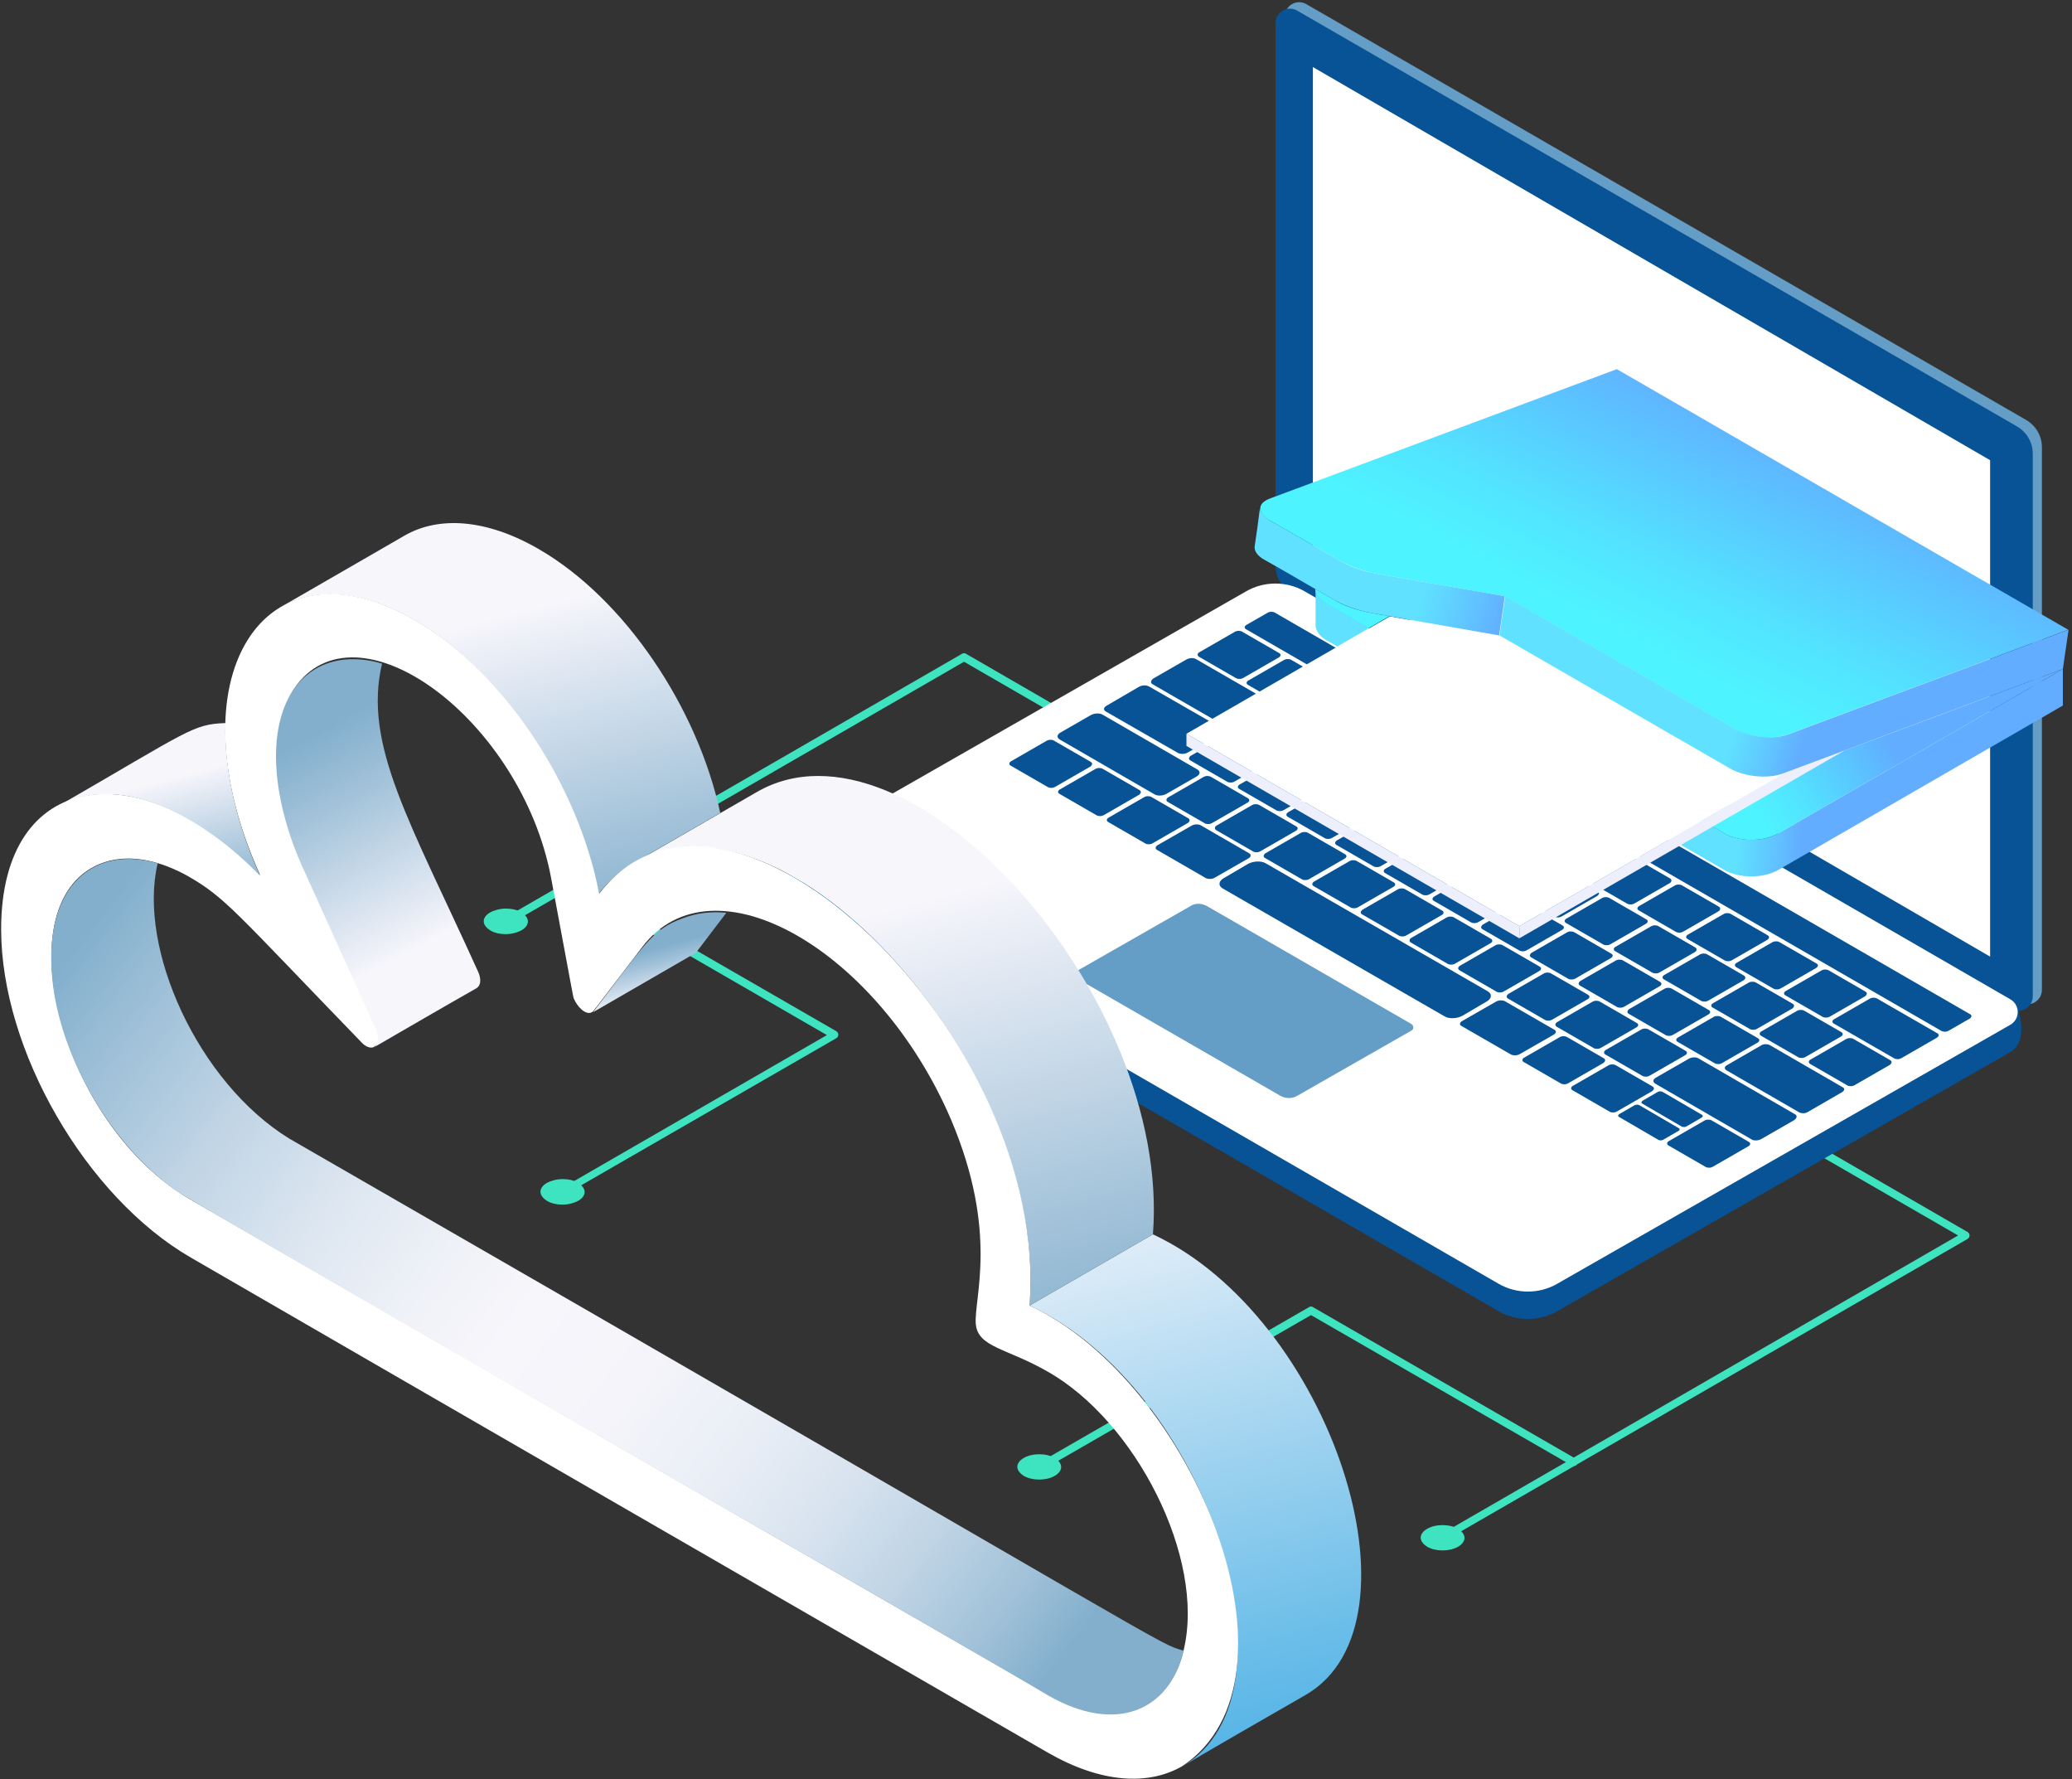 <svg width="544" height="467" viewBox="0 0 544 467" fill="none" xmlns="http://www.w3.org/2000/svg">
<rect x="0" y="0" width="544" height="467" fill="#333333" stroke="none"/>
<path d="M133.6 242.5C133.3 242.5 132.9 242.3 132.7 242C132.4 241.5 132.6 240.9 133.1 240.6L252.6 171.6C252.9 171.4 253.3 171.4 253.6 171.6L302.9 200.1C303.4 200.4 303.5 201 303.3 201.5C303 202 302.4 202.1 301.9 201.9L253.1 173.7L134.1 242.4C133.9 242.4 133.7 242.5 133.6 242.5Z" fill="#3EE4BF"/>
<path d="M147.8 313.9C147.5 313.9 147.1 313.7 146.9 313.4C146.6 312.9 146.8 312.3 147.3 312L217.1 271.7L149.6 232.7C149.1 232.4 149 231.8 149.2 231.3C149.5 230.8 150.1 230.7 150.6 230.9L219.6 270.7C219.9 270.9 220.1 271.2 220.1 271.6C220.1 272 219.9 272.3 219.6 272.5L148.3 313.6C148.1 313.9 147.9 313.9 147.8 313.9Z" fill="#3EE4BF"/>
<path d="M138.6 241.9C138.6 242.7 138 243.6 136.9 244.2C135.8 244.8 134.3 245.2 132.8 245.2C131.3 245.2 129.8 244.9 128.7 244.2C127.6 243.5 127 242.7 127 241.8C127 241 127.6 240.1 128.7 239.5C129.8 238.9 131.3 238.5 132.8 238.5C134.3 238.5 135.8 238.8 136.9 239.5C138 240.2 138.6 241 138.6 241.9Z" fill="#3EE4BF"/>
<path d="M153.5 312.9C153.5 313.7 152.9 314.6 151.8 315.2C150.7 315.8 149.2 316.2 147.7 316.2C146.2 316.2 144.7 315.9 143.6 315.2C142.5 314.5 141.9 313.7 141.9 312.8C141.9 312 142.5 311.1 143.6 310.5C144.7 309.9 146.2 309.5 147.7 309.5C149.2 309.5 150.7 309.8 151.8 310.5C152.9 311.2 153.5 312.1 153.5 312.9Z" fill="#3EE4BF"/>
<path d="M378.699 404.7C378.399 404.7 377.999 404.5 377.799 404.2C377.499 403.7 377.699 403.1 378.199 402.8L514.099 324.3L466.299 296.7C465.799 296.4 465.699 295.8 465.899 295.3C466.199 294.8 466.799 294.7 467.299 294.9L516.599 323.4C516.899 323.6 517.099 323.9 517.099 324.3C517.099 324.7 516.899 325 516.599 325.2L379.199 404.5C379.099 404.6 378.899 404.7 378.699 404.7Z" fill="#3EE4BF"/>
<path d="M272.899 386.1C272.599 386.1 272.199 385.9 271.999 385.6C271.699 385.1 271.899 384.5 272.399 384.2L343.699 343.1C343.999 342.9 344.399 342.9 344.699 343.1L413.699 382.9C414.199 383.2 414.299 383.8 414.099 384.3C413.799 384.8 413.199 384.9 412.699 384.7L344.199 345.2L273.399 386C273.199 386.1 272.999 386.1 272.899 386.1Z" fill="#3EE4BF"/>
<path d="M278.6 385.101C278.6 385.901 278 386.801 276.9 387.401C274.7 388.701 271 388.701 268.8 387.401C267.7 386.701 267.1 385.901 267.1 385.001C267.1 384.201 267.7 383.301 268.8 382.701C271 381.401 274.7 381.401 276.9 382.701C278.1 383.401 278.6 384.301 278.6 385.101Z" fill="#3EE4BF"/>
<path d="M384.5 403.7C384.5 404.5 383.9 405.4 382.8 406C380.6 407.3 376.9 407.3 374.7 406C373.6 405.3 373 404.5 373 403.6C373 402.8 373.6 401.9 374.7 401.3C376.9 400 380.6 400 382.8 401.3C383.9 402 384.5 402.8 384.5 403.7Z" fill="#3EE4BF"/>
<path d="M536.1 117.4C536.1 114.4 534.5 111.7 531.9 110.2L343 1.1C340.4 -0.4 337.3 1.5 337.3 4.4V146.8C337.3 149.8 338.9 152.5 341.5 154L530.4 263.1C533 264.6 536.1 262.7 536.1 259.8V117.4Z" fill="#649DC5"/>
<path d="M533.7 119.1C533.7 116.1 532.1 113.4 529.5 111.9L340.6 2.8C338 1.3 334.9 3.2 334.9 6.1V148.5C334.9 151.5 336.5 154.2 339.1 155.7L528 264.8C530.6 266.3 533.7 264.4 533.7 261.5V119.1Z" fill="#085395"/>
<path d="M522.5 120.8L344.7 17.6V147.9L522.5 251.1V120.8Z" fill="white"/>
<path d="M327.2 162.5L206.2 226.3C206.2 226.3 205.5 235.7 208.1 237.2L393.5 344.2C398.2 346.9 404.1 346.9 408.8 344.2L527.9 276.1C532.8 273 529.8 265.1 529.8 265.1L342.5 162.6C337.7 159.8 331.9 159.8 327.2 162.5Z" fill="#085395"/>
<path d="M342.5 155.2C337.8 152.5 331.9 152.5 327.2 155.2L208.1 223.3C205.5 224.8 205.5 228.5 208.1 230L393.5 337C398.2 339.7 404.1 339.7 408.8 337L527.8 269C530.4 267.5 530.4 263.8 527.8 262.3L342.5 155.2Z" fill="white"/>
<path d="M312.8 237.7L282.5 255C281.8 255.4 281.9 256.4 282.7 256.8L336.1 287.6C337.5 288.4 339 288.4 340.3 287.8L370.6 270.5C371.3 270.1 371.2 269.1 370.4 268.7L317 237.9C315.6 237.1 314 237 312.8 237.7Z" fill="#649DC5"/>
<path d="M314.8 172.4L324.5 178C325 178.3 325.9 178.3 326.5 177.9L335.7 172.6C336.3 172.3 336.4 171.7 335.8 171.4L326.1 165.8C325.6 165.5 324.7 165.5 324.1 165.9L314.9 171.2C314.3 171.5 314.3 172.1 314.8 172.4Z" fill="#085395"/>
<path d="M348.7 178.8L339 173.2C338.5 172.9 337.6 172.9 337 173.3L327.8 178.6C327.2 178.9 327.1 179.5 327.7 179.8L337.4 185.4C337.9 185.7 338.8 185.7 339.4 185.3L348.6 180C349.2 179.6 349.2 179.1 348.7 178.8Z" fill="#085395"/>
<path d="M361.5 186.2L351.8 180.6C351.3 180.3 350.4 180.3 349.8 180.7L340.6 186C340 186.3 339.9 186.9 340.5 187.2L350.2 192.8C350.7 193.1 351.6 193.1 352.2 192.7L361.4 187.4C362 187 362 186.5 361.5 186.2Z" fill="#085395"/>
<path d="M374.301 193.6L364.601 188C364.101 187.7 363.201 187.7 362.601 188.1L353.401 193.4C352.801 193.7 352.701 194.3 353.301 194.6L363.001 200.2C363.501 200.5 364.401 200.5 365.001 200.1L374.201 194.8C374.801 194.5 374.901 193.9 374.301 193.6Z" fill="#085395"/>
<path d="M387.2 200.999L377.5 195.399C377 195.099 376.1 195.099 375.5 195.499L366.3 200.799C365.7 201.099 365.6 201.699 366.2 201.999L375.9 207.599C376.4 207.899 377.3 207.899 377.9 207.499L387.1 202.199C387.6 201.899 387.7 201.299 387.2 200.999Z" fill="#085395"/>
<path d="M400 208.4L390.3 202.8C389.8 202.5 388.9 202.5 388.3 202.9L379.1 208.2C378.5 208.5 378.4 209.1 379 209.4L388.7 215C389.2 215.3 390.1 215.3 390.7 214.9L399.9 209.6C400.4 209.3 400.5 208.7 400 208.4Z" fill="#085395"/>
<path d="M412.801 215.8L403.101 210.2C402.601 209.9 401.701 209.9 401.101 210.3L391.901 215.6C391.301 215.9 391.201 216.5 391.801 216.8L401.501 222.4C402.001 222.7 402.901 222.7 403.501 222.3L412.701 217C413.301 216.7 413.301 216.1 412.801 215.8Z" fill="#085395"/>
<path d="M425.6 223.2L415.9 217.6C415.4 217.3 414.5 217.3 413.9 217.7L404.7 223C404.1 223.3 404 223.9 404.6 224.2L414.3 229.8C414.8 230.1 415.7 230.1 416.3 229.7L425.5 224.4C426.1 224.1 426.2 223.5 425.6 223.2Z" fill="#085395"/>
<path d="M438.5 230.6L428.8 225C428.3 224.7 427.4 224.7 426.8 225.1L417.6 230.4C417 230.7 416.9 231.3 417.5 231.6L427.2 237.2C427.7 237.5 428.6 237.5 429.2 237.1L438.4 231.8C438.9 231.5 439 230.9 438.5 230.6Z" fill="#085395"/>
<path d="M451.301 237.999L441.601 232.399C441.101 232.099 440.201 232.099 439.601 232.499L430.401 237.799C429.801 238.099 429.701 238.699 430.301 238.999L440.001 244.599C440.501 244.899 441.401 244.899 442.001 244.499L451.201 239.199C451.701 238.899 451.801 238.299 451.301 237.999Z" fill="#085395"/>
<path d="M464.1 245.499L454.4 239.899C453.9 239.599 453 239.599 452.4 239.999L443.2 245.299C442.6 245.599 442.5 246.199 443.1 246.499L452.8 252.099C453.3 252.399 454.2 252.399 454.8 251.999L464 246.699C464.6 246.299 464.6 245.799 464.1 245.499Z" fill="#085395"/>
<path d="M476.9 252.9L467.2 247.3C466.7 247 465.8 247 465.2 247.4L456 252.7C455.4 253 455.3 253.6 455.9 253.9L465.6 259.5C466.1 259.8 467 259.8 467.6 259.4L476.8 254.1C477.4 253.7 477.5 253.2 476.9 252.9Z" fill="#085395"/>
<path d="M489.801 260.3L480.101 254.7C479.601 254.4 478.701 254.4 478.101 254.8L468.901 260.1C468.301 260.4 468.201 261 468.801 261.3L478.501 266.9C479.001 267.2 479.901 267.2 480.501 266.8L489.701 261.5C490.201 261.1 490.301 260.6 489.801 260.3Z" fill="#085395"/>
<path d="M508.6 271.2L492.8 262.1C492.3 261.8 491.4 261.8 490.8 262.2L481.6 267.5C481 267.8 480.9 268.4 481.5 268.7L497.3 277.8C497.8 278.1 498.7 278.1 499.3 277.7L508.5 272.4C509.1 272 509.2 271.5 508.6 271.2Z" fill="#085395"/>
<path d="M302.6 179.6L318.2 188.6C318.8 189 320 188.9 320.7 188.5L329.4 183.5C330.1 183.1 330.2 182.4 329.6 182L314 173C313.4 172.6 312.2 172.7 311.5 173.1L302.8 178.1C302.1 178.6 302 179.3 302.6 179.6Z" fill="#085395"/>
<path d="M342.6 189.6L332.9 184C332.4 183.7 331.5 183.7 330.9 184.1L321.7 189.4C321.1 189.7 321 190.3 321.6 190.6L331.3 196.2C331.8 196.5 332.7 196.5 333.3 196.1L342.5 190.8C343.1 190.4 343.1 189.9 342.6 189.6Z" fill="#085395"/>
<path d="M355.4 196.999L345.7 191.399C345.2 191.099 344.3 191.099 343.7 191.499L334.5 196.799C333.9 197.099 333.8 197.699 334.4 197.999L344.1 203.599C344.6 203.899 345.5 203.899 346.1 203.499L355.3 198.199C355.9 197.799 355.9 197.299 355.4 196.999Z" fill="#085395"/>
<path d="M368.2 204.4L358.5 198.8C358 198.5 357.1 198.5 356.5 198.9L347.3 204.2C346.7 204.5 346.6 205.1 347.2 205.4L356.9 211C357.4 211.3 358.3 211.3 358.9 210.9L368.1 205.6C368.7 205.2 368.7 204.7 368.2 204.4Z" fill="#085395"/>
<path d="M393.801 219.2L384.101 213.6C383.601 213.3 382.701 213.3 382.101 213.7L372.901 219C372.301 219.3 372.201 219.9 372.801 220.2L382.501 225.8C383.001 226.1 383.901 226.1 384.501 225.7L393.701 220.4C394.301 220 394.401 219.5 393.801 219.2Z" fill="#085395"/>
<path d="M381 211.8L371.3 206.2C370.8 205.9 369.9 205.9 369.3 206.3L360.1 211.6C359.5 211.9 359.4 212.5 360 212.8L369.7 218.4C370.2 218.7 371.1 218.7 371.7 218.3L380.9 213C381.5 212.6 381.5 212.1 381 211.8Z" fill="#085395"/>
<path d="M406.6 226.6L396.9 221C396.4 220.7 395.5 220.7 394.9 221.1L385.7 226.4C385.1 226.7 385 227.3 385.6 227.6L395.3 233.2C395.8 233.5 396.7 233.5 397.3 233.1L406.5 227.8C407.1 227.4 407.2 226.9 406.6 226.6Z" fill="#085395"/>
<path d="M419.4 233.999L409.7 228.399C409.2 228.099 408.3 228.099 407.7 228.499L398.5 233.799C397.9 234.099 397.8 234.699 398.4 234.999L408.1 240.599C408.6 240.899 409.5 240.899 410.1 240.499L419.3 235.199C419.9 234.799 420 234.299 419.4 233.999Z" fill="#085395"/>
<path d="M432.2 241.3L422.5 235.7C422 235.4 421.1 235.4 420.5 235.8L411.3 241.1C410.7 241.4 410.6 242 411.2 242.3L420.9 247.9C421.4 248.2 422.3 248.2 422.9 247.8L432.1 242.5C432.7 242.2 432.8 241.6 432.2 241.3Z" fill="#085395"/>
<path d="M445.1 248.7L435.4 243.1C434.9 242.8 434 242.8 433.4 243.2L424.2 248.5C423.6 248.8 423.5 249.4 424.1 249.7L433.8 255.3C434.3 255.6 435.2 255.6 435.8 255.2L445 249.9C445.5 249.6 445.6 249 445.1 248.7Z" fill="#085395"/>
<path d="M457.9 256.1L448.2 250.5C447.7 250.2 446.8 250.2 446.2 250.6L437 255.9C436.4 256.2 436.3 256.8 436.9 257.1L446.6 262.7C447.1 263 448 263 448.6 262.6L457.8 257.3C458.3 257 458.4 256.4 457.9 256.1Z" fill="#085395"/>
<path d="M470.7 263.499L461 257.899C460.5 257.599 459.6 257.599 459 257.999L449.8 263.299C449.2 263.599 449.1 264.199 449.7 264.499L459.4 270.099C459.9 270.399 460.8 270.399 461.4 269.999L470.6 264.699C471.1 264.299 471.2 263.799 470.7 263.499Z" fill="#085395"/>
<path d="M462.4 271.9L472.1 277.5C472.6 277.8 473.5 277.8 474.1 277.4L483.3 272.1C483.9 271.8 484 271.2 483.4 270.9L473.7 265.3C473.2 265 472.3 265 471.7 265.4L462.5 270.7C461.9 271 461.8 271.6 462.4 271.9Z" fill="#085395"/>
<path d="M496.301 278.3L486.601 272.7C486.101 272.4 485.201 272.4 484.601 272.8L475.401 278.1C474.801 278.4 474.701 279 475.301 279.3L485.001 284.9C485.501 285.2 486.401 285.2 487.001 284.8L496.201 279.5C496.701 279.1 496.801 278.6 496.301 278.3Z" fill="#085395"/>
<path d="M290.4 186.8L309.2 197.6C309.9 198 311.1 198 311.9 197.5L320.3 192.6C321.1 192.1 321.2 191.4 320.5 191L301.7 180.2C301 179.8 299.8 179.8 299 180.3L290.6 185.2C289.7 185.7 289.6 186.4 290.4 186.8Z" fill="#085395"/>
<path d="M312.501 199.6L322.201 205.2C322.701 205.5 323.601 205.5 324.201 205.1L333.401 199.8C334.001 199.5 334.101 198.9 333.501 198.6L323.801 193C323.301 192.7 322.401 192.7 321.801 193.1L312.601 198.4C312.101 198.8 312.001 199.3 312.501 199.6Z" fill="#085395"/>
<path d="M346.4 206.1L336.7 200.5C336.2 200.2 335.3 200.2 334.7 200.6L325.5 205.9C324.9 206.2 324.8 206.8 325.4 207.1L335.1 212.7C335.6 213 336.5 213 337.1 212.6L346.3 207.3C346.9 206.9 346.9 206.4 346.4 206.1Z" fill="#085395"/>
<path d="M338.101 214.4L347.801 220C348.301 220.3 349.201 220.3 349.801 219.9L359.001 214.6C359.601 214.3 359.701 213.7 359.101 213.4L349.401 207.8C348.901 207.5 348.001 207.5 347.401 207.9L338.201 213.2C337.601 213.6 337.601 214.1 338.101 214.4Z" fill="#085395"/>
<path d="M350.9 221.8L360.6 227.4C361.1 227.7 362 227.7 362.6 227.3L371.8 222C372.4 221.7 372.5 221.1 371.9 220.8L362.2 215.2C361.7 214.9 360.8 214.9 360.2 215.3L351 220.6C350.4 221 350.4 221.5 350.9 221.8Z" fill="#085395"/>
<path d="M363.7 229.2L373.4 234.8C373.9 235.1 374.8 235.1 375.4 234.7L384.6 229.4C385.2 229.1 385.3 228.5 384.7 228.2L375 222.6C374.5 222.3 373.6 222.3 373 222.7L363.8 228C363.2 228.3 363.1 228.9 363.7 229.2Z" fill="#085395"/>
<path d="M376.5 236.499L386.2 242.099C386.7 242.399 387.6 242.399 388.2 241.999L397.4 236.699C398 236.399 398.1 235.799 397.5 235.499L387.8 229.899C387.3 229.599 386.4 229.599 385.8 229.999L376.6 235.299C376 235.699 375.9 236.199 376.5 236.499Z" fill="#085395"/>
<path d="M389.2 243.9L398.9 249.5C399.4 249.8 400.3 249.8 400.9 249.4L410.1 244.1C410.7 243.8 410.8 243.2 410.2 242.9L400.5 237.3C400 237 399.1 237 398.5 237.4L389.3 242.7C388.8 243.1 388.7 243.6 389.2 243.9Z" fill="#085395"/>
<path d="M402.001 251.3L411.701 256.9C412.201 257.2 413.101 257.2 413.701 256.8L422.901 251.5C423.501 251.2 423.601 250.6 423.001 250.3L413.301 244.7C412.801 244.4 411.901 244.4 411.301 244.8L402.101 250.1C401.601 250.5 401.501 251 402.001 251.3Z" fill="#085395"/>
<path d="M414.8 258.7L424.5 264.3C425 264.6 425.9 264.6 426.5 264.2L435.7 258.9C436.3 258.6 436.4 258 435.8 257.7L426.1 252.1C425.6 251.8 424.7 251.8 424.1 252.2L414.9 257.5C414.4 257.9 414.3 258.4 414.8 258.7Z" fill="#085395"/>
<path d="M427.6 266.1L437.3 271.7C437.8 272 438.7 272 439.3 271.6L448.5 266.3C449.1 266 449.2 265.4 448.6 265.1L438.9 259.5C438.4 259.2 437.5 259.2 436.9 259.6L427.7 264.9C427.2 265.3 427.1 265.8 427.6 266.1Z" fill="#085395"/>
<path d="M452.2 278.999L461.4 273.699C462 273.399 462.1 272.799 461.5 272.499L451.8 266.899C451.3 266.599 450.4 266.599 449.8 266.999L440.6 272.299C440 272.599 439.9 273.199 440.5 273.499L450.2 279.099C450.7 279.399 451.6 279.399 452.2 278.999Z" fill="#085395"/>
<path d="M483.8 285.4L464.6 274.3C464 274 463 274 462.4 274.4L453.4 279.6C452.7 280 452.7 280.5 453.2 280.9L472.4 292C473 292.3 474 292.3 474.6 291.9L483.6 286.7C484.3 286.3 484.4 285.7 483.8 285.4Z" fill="#085395"/>
<path d="M278.201 194.1L303.101 208.5C303.901 209 305.301 208.9 306.201 208.4L314.201 203.8C315.101 203.3 315.201 202.5 314.401 202L289.501 187.6C288.701 187.1 287.301 187.2 286.401 187.7L278.401 192.3C277.501 192.8 277.401 193.6 278.201 194.1Z" fill="#085395"/>
<path d="M306.601 210.499L316.301 216.099C316.801 216.399 317.701 216.399 318.301 215.999L327.501 210.699C328.101 210.399 328.201 209.799 327.601 209.499L317.901 203.899C317.401 203.599 316.501 203.599 315.901 203.999L306.701 209.299C306.101 209.699 306.101 210.199 306.601 210.499Z" fill="#085395"/>
<path d="M319.3 217.9L329 223.5C329.5 223.8 330.4 223.8 331 223.4L340.2 218.1C340.8 217.8 340.9 217.2 340.3 216.9L330.6 211.3C330.1 211 329.2 211 328.6 211.4L319.4 216.7C318.9 217 318.8 217.6 319.3 217.9Z" fill="#085395"/>
<path d="M332.1 225.2L341.8 230.8C342.3 231.1 343.2 231.1 343.8 230.7L353 225.4C353.6 225.1 353.7 224.5 353.1 224.2L343.4 218.6C342.9 218.3 342 218.3 341.4 218.7L332.2 224C331.7 224.4 331.6 224.9 332.1 225.2Z" fill="#085395"/>
<path d="M344.9 232.6L354.6 238.2C355.1 238.5 356 238.5 356.6 238.1L365.8 232.8C366.4 232.5 366.5 231.9 365.9 231.6L356.2 226C355.7 225.7 354.8 225.7 354.2 226.1L345 231.4C344.4 231.8 344.4 232.3 344.9 232.6Z" fill="#085395"/>
<path d="M357.6 239.999L367.3 245.599C367.8 245.899 368.7 245.899 369.3 245.499L378.5 240.199C379.1 239.899 379.2 239.299 378.6 238.999L368.9 233.399C368.4 233.099 367.5 233.099 366.9 233.499L357.7 238.799C357.2 239.199 357.1 239.699 357.6 239.999Z" fill="#085395"/>
<path d="M370.4 247.4L380.1 253C380.6 253.3 381.5 253.3 382.1 252.9L391.3 247.6C391.9 247.3 392 246.7 391.4 246.4L381.7 240.8C381.2 240.5 380.3 240.5 379.7 240.9L370.5 246.2C370 246.5 369.9 247.1 370.4 247.4Z" fill="#085395"/>
<path d="M383.2 254.7L392.9 260.3C393.4 260.6 394.3 260.6 394.9 260.2L404.1 254.9C404.7 254.6 404.8 254 404.2 253.7L394.5 248.1C394 247.8 393.1 247.8 392.5 248.2L383.3 253.5C382.7 253.9 382.7 254.4 383.2 254.7Z" fill="#085395"/>
<path d="M395.9 262.1L405.6 267.7C406.1 268 407 268 407.6 267.6L416.8 262.3C417.4 262 417.5 261.4 416.9 261.1L407.2 255.5C406.7 255.2 405.8 255.2 405.2 255.6L396 260.9C395.5 261.3 395.4 261.8 395.9 262.1Z" fill="#085395"/>
<path d="M408.7 269.499L418.4 275.099C418.9 275.399 419.8 275.399 420.4 274.999L429.6 269.699C430.2 269.399 430.3 268.799 429.7 268.499L420 262.899C419.5 262.599 418.6 262.599 418 262.999L408.8 268.299C408.3 268.599 408.2 269.199 408.7 269.499Z" fill="#085395"/>
<path d="M421.5 276.8L431.2 282.4C431.7 282.7 432.6 282.7 433.2 282.3L442.4 277C443 276.7 443.1 276.1 442.5 275.8L432.8 270.2C432.3 269.9 431.4 269.9 430.8 270.3L421.6 275.6C421 276 421 276.5 421.5 276.8Z" fill="#085395"/>
<path d="M471.3 292.5L445.9 277.8C445.3 277.4 444.1 277.5 443.4 277.9L434.7 282.9C434 283.3 433.9 284 434.5 284.4L459.9 299.1C460.5 299.5 461.7 299.4 462.4 299L471.1 294C471.8 293.5 471.9 292.8 471.3 292.5Z" fill="#085395"/>
<path d="M286.4 199.999L276.7 194.399C276.2 194.099 275.3 194.099 274.7 194.499L265.5 199.799C264.9 200.099 264.8 200.699 265.4 200.999L275.1 206.599C275.6 206.899 276.5 206.899 277.1 206.499L286.3 201.199C286.8 200.799 286.9 200.299 286.4 199.999Z" fill="#085395"/>
<path d="M299.2 207.4L289.5 201.8C289 201.5 288.1 201.5 287.5 201.9L278.3 207.2C277.7 207.5 277.6 208.1 278.2 208.4L287.9 214C288.4 214.3 289.3 214.3 289.9 213.9L299.1 208.6C299.6 208.2 299.7 207.7 299.2 207.4Z" fill="#085395"/>
<path d="M312 214.8L302.3 209.2C301.8 208.9 300.9 208.9 300.3 209.3L291.1 214.6C290.5 214.9 290.4 215.5 291 215.8L300.7 221.4C301.2 221.7 302.1 221.7 302.7 221.3L311.9 216C312.4 215.6 312.5 215.1 312 214.8Z" fill="#085395"/>
<path d="M328 224L315.2 216.6C314.6 216.3 313.6 216.3 312.9 216.7L304 221.8C303.3 222.2 303.2 222.8 303.8 223.1L316.6 230.5C317.2 230.8 318.2 230.8 318.9 230.4L327.8 225.3C328.5 224.9 328.5 224.3 328 224Z" fill="#085395"/>
<path d="M390.3 262.9C391.7 262.1 391.8 260.9 390.6 260.2L332.3 226.6C331.1 225.9 329 226 327.6 226.8L321.3 230.5C319.9 231.3 319.8 232.5 321 233.2L379.3 266.8C380.5 267.5 382.6 267.4 384 266.6L390.3 262.9Z" fill="#085395"/>
<path d="M408.101 270.3L395.101 262.8C394.501 262.5 393.501 262.5 392.801 262.9L383.901 268C383.201 268.4 383.101 269 383.701 269.3L396.701 276.8C397.301 277.1 398.301 277.1 399.001 276.7L407.901 271.6C408.601 271.2 408.701 270.6 408.101 270.3Z" fill="#085395"/>
<path d="M421.1 277.8L411.4 272.2C410.9 271.9 410 271.9 409.4 272.3L400.2 277.6C399.6 277.9 399.5 278.5 400.1 278.8L409.8 284.4C410.3 284.7 411.2 284.7 411.8 284.3L421 279C421.5 278.6 421.6 278.1 421.1 277.8Z" fill="#085395"/>
<path d="M433.9 285.2L424.2 279.6C423.7 279.3 422.8 279.3 422.2 279.7L413 285C412.4 285.3 412.3 285.9 412.9 286.2L422.6 291.8C423.1 292.1 424 292.1 424.6 291.7L433.8 286.4C434.3 286 434.4 285.5 433.9 285.2Z" fill="#085395"/>
<path d="M431.2 289.699L441.5 295.699C441.9 295.899 442.5 295.899 442.9 295.599L446.7 293.399C447.1 293.199 447.2 292.799 446.8 292.599L436.5 286.599C436.1 286.399 435.5 286.399 435.1 286.699L431.3 288.899C430.9 289.199 430.8 289.499 431.2 289.699Z" fill="#085395"/>
<path d="M440.7 296.099L430.4 290.099C430 289.899 429.4 289.899 429 290.199L425.2 292.399C424.8 292.599 424.7 292.999 425.1 293.199L435.4 299.199C435.8 299.399 436.4 299.399 436.8 299.099L440.6 296.899C441.1 296.699 441.1 296.299 440.7 296.099Z" fill="#085395"/>
<path d="M459.1 299.7L449.4 294.1C448.9 293.8 448 293.8 447.4 294.2L438.2 299.5C437.6 299.8 437.5 300.4 438.1 300.7L447.8 306.3C448.3 306.6 449.2 306.6 449.8 306.2L459 300.9C459.6 300.6 459.7 300 459.1 299.7Z" fill="#085395"/>
<path d="M517.2 266.2L334.7 160.8C334.2 160.5 333.3 160.5 332.7 160.9L327.3 164C326.7 164.3 326.6 164.9 327.2 165.2L509.7 270.6C510.2 270.9 511.1 270.9 511.7 270.5L517.1 267.4C517.7 267 517.8 266.5 517.2 266.2Z" fill="#085395"/>
<path d="M342.8 444.9C332 451.1 321.2 457.3 310.5 463.6C343.1 444.6 316.8 364.3 270.3 342.7L302.7 324C349.3 345.7 375.5 426 342.8 444.9Z" fill="url(#paint0_linear_1802_16739)"/>
<path d="M166.3 226.6C166.4 226.5 198.6 208 198.7 207.9C238.7 184.8 307.6 261.3 302.7 324L270.3 342.7C275.2 280 206.3 203.4 166.3 226.6Z" fill="url(#paint1_linear_1802_16739)"/>
<path d="M190.7 239.6C188 243.1 185.4 246.6 182.7 250.1C173.7 255.3 164.7 260.5 155.7 265.7C168.8 248.6 171 244 179.1 241.1C182.7 239.7 186.5 239.2 190.7 239.6Z" fill="url(#paint2_linear_1802_16739)"/>
<path d="M141.4 144.1C127.7 136.2 115.2 135.4 106.2 140.6C95.4 146.8 84.6 153.1 73.8 159.3C82.8 154.1 95.2 154.9 108.9 162.8C132.3 176.3 151.9 206.4 157.2 234.6C159.7 231.3 162.8 228.6 166.2 226.6C173.8 222.2 181.5 217.8 189.1 213.4C183.2 185.9 164.1 157.2 141.4 144.1Z" fill="url(#paint3_linear_1802_16739)"/>
<path d="M125.5 255C107.6 215.5 95.3 195.5 100.3 174.2C94.7 172.5 88.6 172.5 83.5 175.2C67.3 184.1 71.4 210.6 79 227.4C85.5 241.8 92 256.2 98.5 270.6C99.2 272 99.4 274.1 98.2 274.9C107.2 269.7 116.1 264.5 125.1 259.4C126.5 258.5 126.2 256.5 125.5 255Z" fill="url(#paint4_linear_1802_16739)"/>
<path d="M109 162.8C132.4 176.3 152 206.4 157.3 234.6C191 190.5 275.8 272.1 270.3 342.7C313.5 362.8 344.8 440.7 310.4 463.6C301.4 468.8 289 468 275.2 460.1C200.2 416.8 125.1 373.5 50.1 330.1C22.6 314.2 0.3 275.7 0.3 243.9C0.3 201.9 36.8 197.2 68.3 229.7C45 178.3 68.8 139.6 109 162.8ZM95 273.7C61.7 239.3 59.3 235.7 49.4 230C42.6 226.2 34.5 223.9 27.2 226.4C0.3 235.7 15.6 295.6 50.6 315.2C125.3 358.3 200 401.5 274.8 444.6C284.2 449.8 294.7 452.6 303.1 446C307.2 442.8 309.6 438.1 310.8 433C316.5 408.9 298.1 373 275 360C264.4 353.9 256.8 353.7 256.2 347.6C255.6 340.9 262.3 323.6 249.7 293.9C230.7 249.5 187.2 224.1 168.6 248.6C154.3 267.4 155.9 265.3 155.4 265.7C153.7 266.6 151.5 264.1 150.7 262.2C150.4 261.4 151 264.2 144.7 230.5C136.9 188.8 93.4 156.7 77.1 180.9C68.8 193.3 73 213.3 79.2 227.1C100.2 273.6 98.9 270.5 99.1 271.4C99.4 272.5 99.4 274 98.4 274.6C97.6 275.5 95.9 274.7 95 273.7Z" fill="white"/>
<path d="M59.199 189.8C58.799 203.3 62.699 217.5 68.299 229.9C54.299 215.4 32.099 202 14.899 211.8C49.899 191.6 50.599 190.1 59.199 189.8Z" fill="url(#paint5_linear_1802_16739)"/>
<path d="M76 298.9C315.5 436.8 303.2 431 310.8 433.3C307 449.1 293 455.2 275.3 445.1C261.7 436.8 51.3 316.2 46 312.4C28.9 300.3 15.6 277 13.7 256.7C11.4 232.1 25 221.8 41.4 226.6C36.1 248.8 51.9 284.1 76 298.9Z" fill="url(#paint6_linear_1802_16739)"/>
<path d="M543 165.299C518.4 174.499 493.9 183.599 469.3 192.799C465.5 194.199 459.2 193.599 455.4 191.299C435.3 179.699 415.2 168.099 395.1 156.499C383.9 154.499 372.7 152.599 361.6 150.599C358.1 149.999 354.8 148.799 352.2 147.399C345.9 143.799 339.7 140.199 333.4 136.599C331.6 135.599 330.8 134.399 330.9 133.299C330.9 133.299 330.9 133.299 330.9 133.199C331 132.299 331.8 131.499 333.3 130.899C336.8 129.599 397.7 106.899 424.5 96.899L543 165.299Z" fill="url(#paint7_linear_1802_16739)"/>
<path d="M541.6 175.6V185.2C516.7 199.6 491.7 214 466.8 228.4C462.9 230.6 456.6 230.6 452.8 228.4C448.1 225.7 443.3 222.9 438.6 220.2L446.9 215.4C448.9 216.5 450.8 217.7 452.8 218.8C456.7 221 463 221 466.8 218.8C491.7 204.4 516.7 190 541.6 175.6Z" fill="url(#paint8_linear_1802_16739)"/>
<path d="M541.6 175.6C516.7 190 491.7 204.4 466.8 218.8C462.9 221 456.6 221 452.8 218.8C450.8 217.7 448.9 216.5 446.9 215.4L468.7 202.8C493 193.8 517.3 184.7 541.6 175.6Z" fill="url(#paint9_linear_1802_16739)"/>
<path d="M311.5 192.6L398.9 243.1V246.3L311.5 195.8V192.6Z" fill="#EEEFFC"/>
<path d="M398.9 243.099L490.5 190.199V193.399L398.9 246.299V243.099Z" fill="#EEEFFC"/>
<path d="M311.5 192.6L364.9 161.8C374.5 163.5 384.1 165.2 393.7 166.9C413.8 178.5 433.9 190.1 454 201.7C457.9 203.9 464.1 204.6 467.9 203.2C468.1 203.1 468.4 203 468.6 202.9L398.9 243.1L311.5 192.6Z" fill="white"/>
<path d="M360.1 160.9C361.7 161.2 363.3 161.5 364.8 161.7L359.3 164.9C355.6 162.8 351.9 160.6 348.2 158.5C346.3 157.4 345.3 156 345.3 154.6C347.1 155.6 348.9 156.7 350.7 157.7C353.3 159.2 356.6 160.3 360.1 160.9Z" fill="url(#paint10_linear_1802_16739)"/>
<path d="M348.3 158.499C352 160.599 355.7 162.799 359.4 164.899L351.1 169.699C350.2 169.199 349.3 168.599 348.3 168.099C346.4 166.999 345.4 165.499 345.4 163.999C345.4 160.799 345.4 157.699 345.4 154.499C345.4 155.999 346.4 157.399 348.3 158.499Z" fill="url(#paint11_linear_1802_16739)"/>
<path d="M345.4 154.699C345.3 154.699 345.3 154.599 345.3 154.599V154.499C345.3 154.399 345.4 154.399 345.4 154.399L345.5 154.499V154.599C345.5 154.599 345.5 154.599 345.4 154.699Z" fill="black"/>
<path d="M333.4 136.6C339.7 140.2 345.9 143.8 352.2 147.4C354.8 148.9 358 150 361.6 150.6C372.8 152.6 384 154.5 395.1 156.5L393.6 166.8C384 165.1 361.6 161.2 360.1 160.9C356.6 160.3 353.3 159.1 350.7 157.7C348.9 156.7 347.1 155.6 345.3 154.6V154.5V154.6C340.8 152 336.4 149.4 331.9 146.9C330.1 145.9 329.3 144.6 329.4 143.5C329.9 140.1 330.4 136.7 330.8 133.3C330.8 134.3 331.7 135.5 333.4 136.6Z" fill="url(#paint12_linear_1802_16739)"/>
<path d="M541.6 175.599C517.3 184.699 468.2 202.999 467.9 203.099C464.1 204.499 457.8 203.899 454 201.599C433.9 189.999 413.8 178.399 393.7 166.799L395.2 156.499C415.3 168.099 435.4 179.699 455.5 191.299C459.4 193.499 465.6 194.199 469.4 192.799C494 183.599 518.5 174.499 543.1 165.299L541.6 175.599Z" fill="url(#paint13_linear_1802_16739)"/>
<defs>
<linearGradient id="paint0_linear_1802_16739" x1="338.533" y1="466.524" x2="295.183" y2="302.572" gradientUnits="userSpaceOnUse">
<stop stop-color="#4DB1E5"/>
<stop offset="0.211" stop-color="#6CBEE9"/>
<stop offset="0.67" stop-color="#BBDEF3"/>
<stop offset="1" stop-color="#F7F6FB"/>
</linearGradient>
<linearGradient id="paint1_linear_1802_16739" x1="266.1" y1="385.651" x2="227.765" y2="239.975" gradientUnits="userSpaceOnUse">
<stop offset="0.135" stop-color="#83AFCD"/>
<stop offset="0.394" stop-color="#A2C2D9"/>
<stop offset="0.958" stop-color="#F1F2F9"/>
<stop offset="1" stop-color="#F7F6FB"/>
</linearGradient>
<linearGradient id="paint2_linear_1802_16739" x1="171.638" y1="246.863" x2="175.745" y2="261.71" gradientUnits="userSpaceOnUse">
<stop offset="0.135" stop-color="#83AFCD"/>
<stop offset="0.394" stop-color="#A2C2D9"/>
<stop offset="0.958" stop-color="#F1F2F9"/>
<stop offset="1" stop-color="#F7F6FB"/>
</linearGradient>
<linearGradient id="paint3_linear_1802_16739" x1="152.283" y1="265.153" x2="125.472" y2="163.271" gradientUnits="userSpaceOnUse">
<stop offset="0.135" stop-color="#83AFCD"/>
<stop offset="0.394" stop-color="#A2C2D9"/>
<stop offset="0.958" stop-color="#F1F2F9"/>
<stop offset="1" stop-color="#F7F6FB"/>
</linearGradient>
<linearGradient id="paint4_linear_1802_16739" x1="77.838" y1="184.368" x2="111.74" y2="247.726" gradientUnits="userSpaceOnUse">
<stop offset="0.135" stop-color="#83AFCD"/>
<stop offset="0.394" stop-color="#A2C2D9"/>
<stop offset="0.958" stop-color="#F1F2F9"/>
<stop offset="1" stop-color="#F7F6FB"/>
</linearGradient>
<linearGradient id="paint5_linear_1802_16739" x1="49.137" y1="246.607" x2="38.438" y2="205.949" gradientUnits="userSpaceOnUse">
<stop offset="0.135" stop-color="#83AFCD"/>
<stop offset="0.394" stop-color="#A2C2D9"/>
<stop offset="0.958" stop-color="#F1F2F9"/>
<stop offset="1" stop-color="#F7F6FB"/>
</linearGradient>
<linearGradient id="paint6_linear_1802_16739" x1="18.787" y1="250.094" x2="271.466" y2="444.495" gradientUnits="userSpaceOnUse">
<stop stop-color="#83AFCD"/>
<stop offset="0.053" stop-color="#96BBD4"/>
<stop offset="0.184" stop-color="#C0D4E5"/>
<stop offset="0.303" stop-color="#DEE7F1"/>
<stop offset="0.405" stop-color="#F0F2F8"/>
<stop offset="0.477" stop-color="#F7F6FB"/>
<stop offset="0.59" stop-color="#F4F4FA"/>
<stop offset="0.685" stop-color="#E9EEF6"/>
<stop offset="0.773" stop-color="#D8E3EF"/>
<stop offset="0.858" stop-color="#BFD4E5"/>
<stop offset="0.939" stop-color="#A0C1D8"/>
<stop offset="1" stop-color="#83AFCD"/>
</linearGradient>
<linearGradient id="paint7_linear_1802_16739" x1="426.078" y1="170.204" x2="458.694" y2="107.301" gradientUnits="userSpaceOnUse">
<stop offset="0.035" stop-color="#4DF4FF"/>
<stop offset="0.304" stop-color="#52E5FF"/>
<stop offset="0.821" stop-color="#5DBCFF"/>
<stop offset="1" stop-color="#62ADFF"/>
</linearGradient>
<linearGradient id="paint8_linear_1802_16739" x1="423.275" y1="197.044" x2="498.862" y2="202.739" gradientUnits="userSpaceOnUse">
<stop stop-color="#5FE1FF"/>
<stop offset="0.459" stop-color="#5FE1FF"/>
<stop offset="0.601" stop-color="#61C0FF"/>
<stop offset="0.675" stop-color="#62ADFF"/>
</linearGradient>
<linearGradient id="paint9_linear_1802_16739" x1="460.609" y1="216.762" x2="495.813" y2="194.501" gradientUnits="userSpaceOnUse">
<stop offset="0.035" stop-color="#4DF4FF"/>
<stop offset="0.304" stop-color="#52E5FF"/>
<stop offset="0.821" stop-color="#5DBCFF"/>
<stop offset="1" stop-color="#62ADFF"/>
</linearGradient>
<linearGradient id="paint10_linear_1802_16739" x1="404.004" y1="127.243" x2="439.212" y2="104.979" gradientUnits="userSpaceOnUse">
<stop offset="0.035" stop-color="#4DF4FF"/>
<stop offset="0.304" stop-color="#52E5FF"/>
<stop offset="0.821" stop-color="#5DBCFF"/>
<stop offset="1" stop-color="#62ADFF"/>
</linearGradient>
<linearGradient id="paint11_linear_1802_16739" x1="351.358" y1="163.864" x2="372.36" y2="175.292" gradientUnits="userSpaceOnUse">
<stop stop-color="#5FE1FF"/>
<stop offset="0.459" stop-color="#5FE1FF"/>
<stop offset="0.601" stop-color="#61C0FF"/>
<stop offset="0.675" stop-color="#62ADFF"/>
</linearGradient>
<linearGradient id="paint12_linear_1802_16739" x1="327.834" y1="141.868" x2="428.012" y2="172.155" gradientUnits="userSpaceOnUse">
<stop stop-color="#5FE1FF"/>
<stop offset="0.459" stop-color="#5FE1FF"/>
<stop offset="0.601" stop-color="#61C0FF"/>
<stop offset="0.675" stop-color="#62ADFF"/>
</linearGradient>
<linearGradient id="paint13_linear_1802_16739" x1="427.753" y1="158.262" x2="505.151" y2="185.959" gradientUnits="userSpaceOnUse">
<stop stop-color="#5FE1FF"/>
<stop offset="0.459" stop-color="#5FE1FF"/>
<stop offset="0.601" stop-color="#61C0FF"/>
<stop offset="0.675" stop-color="#62ADFF"/>
</linearGradient>
</defs>
</svg>
